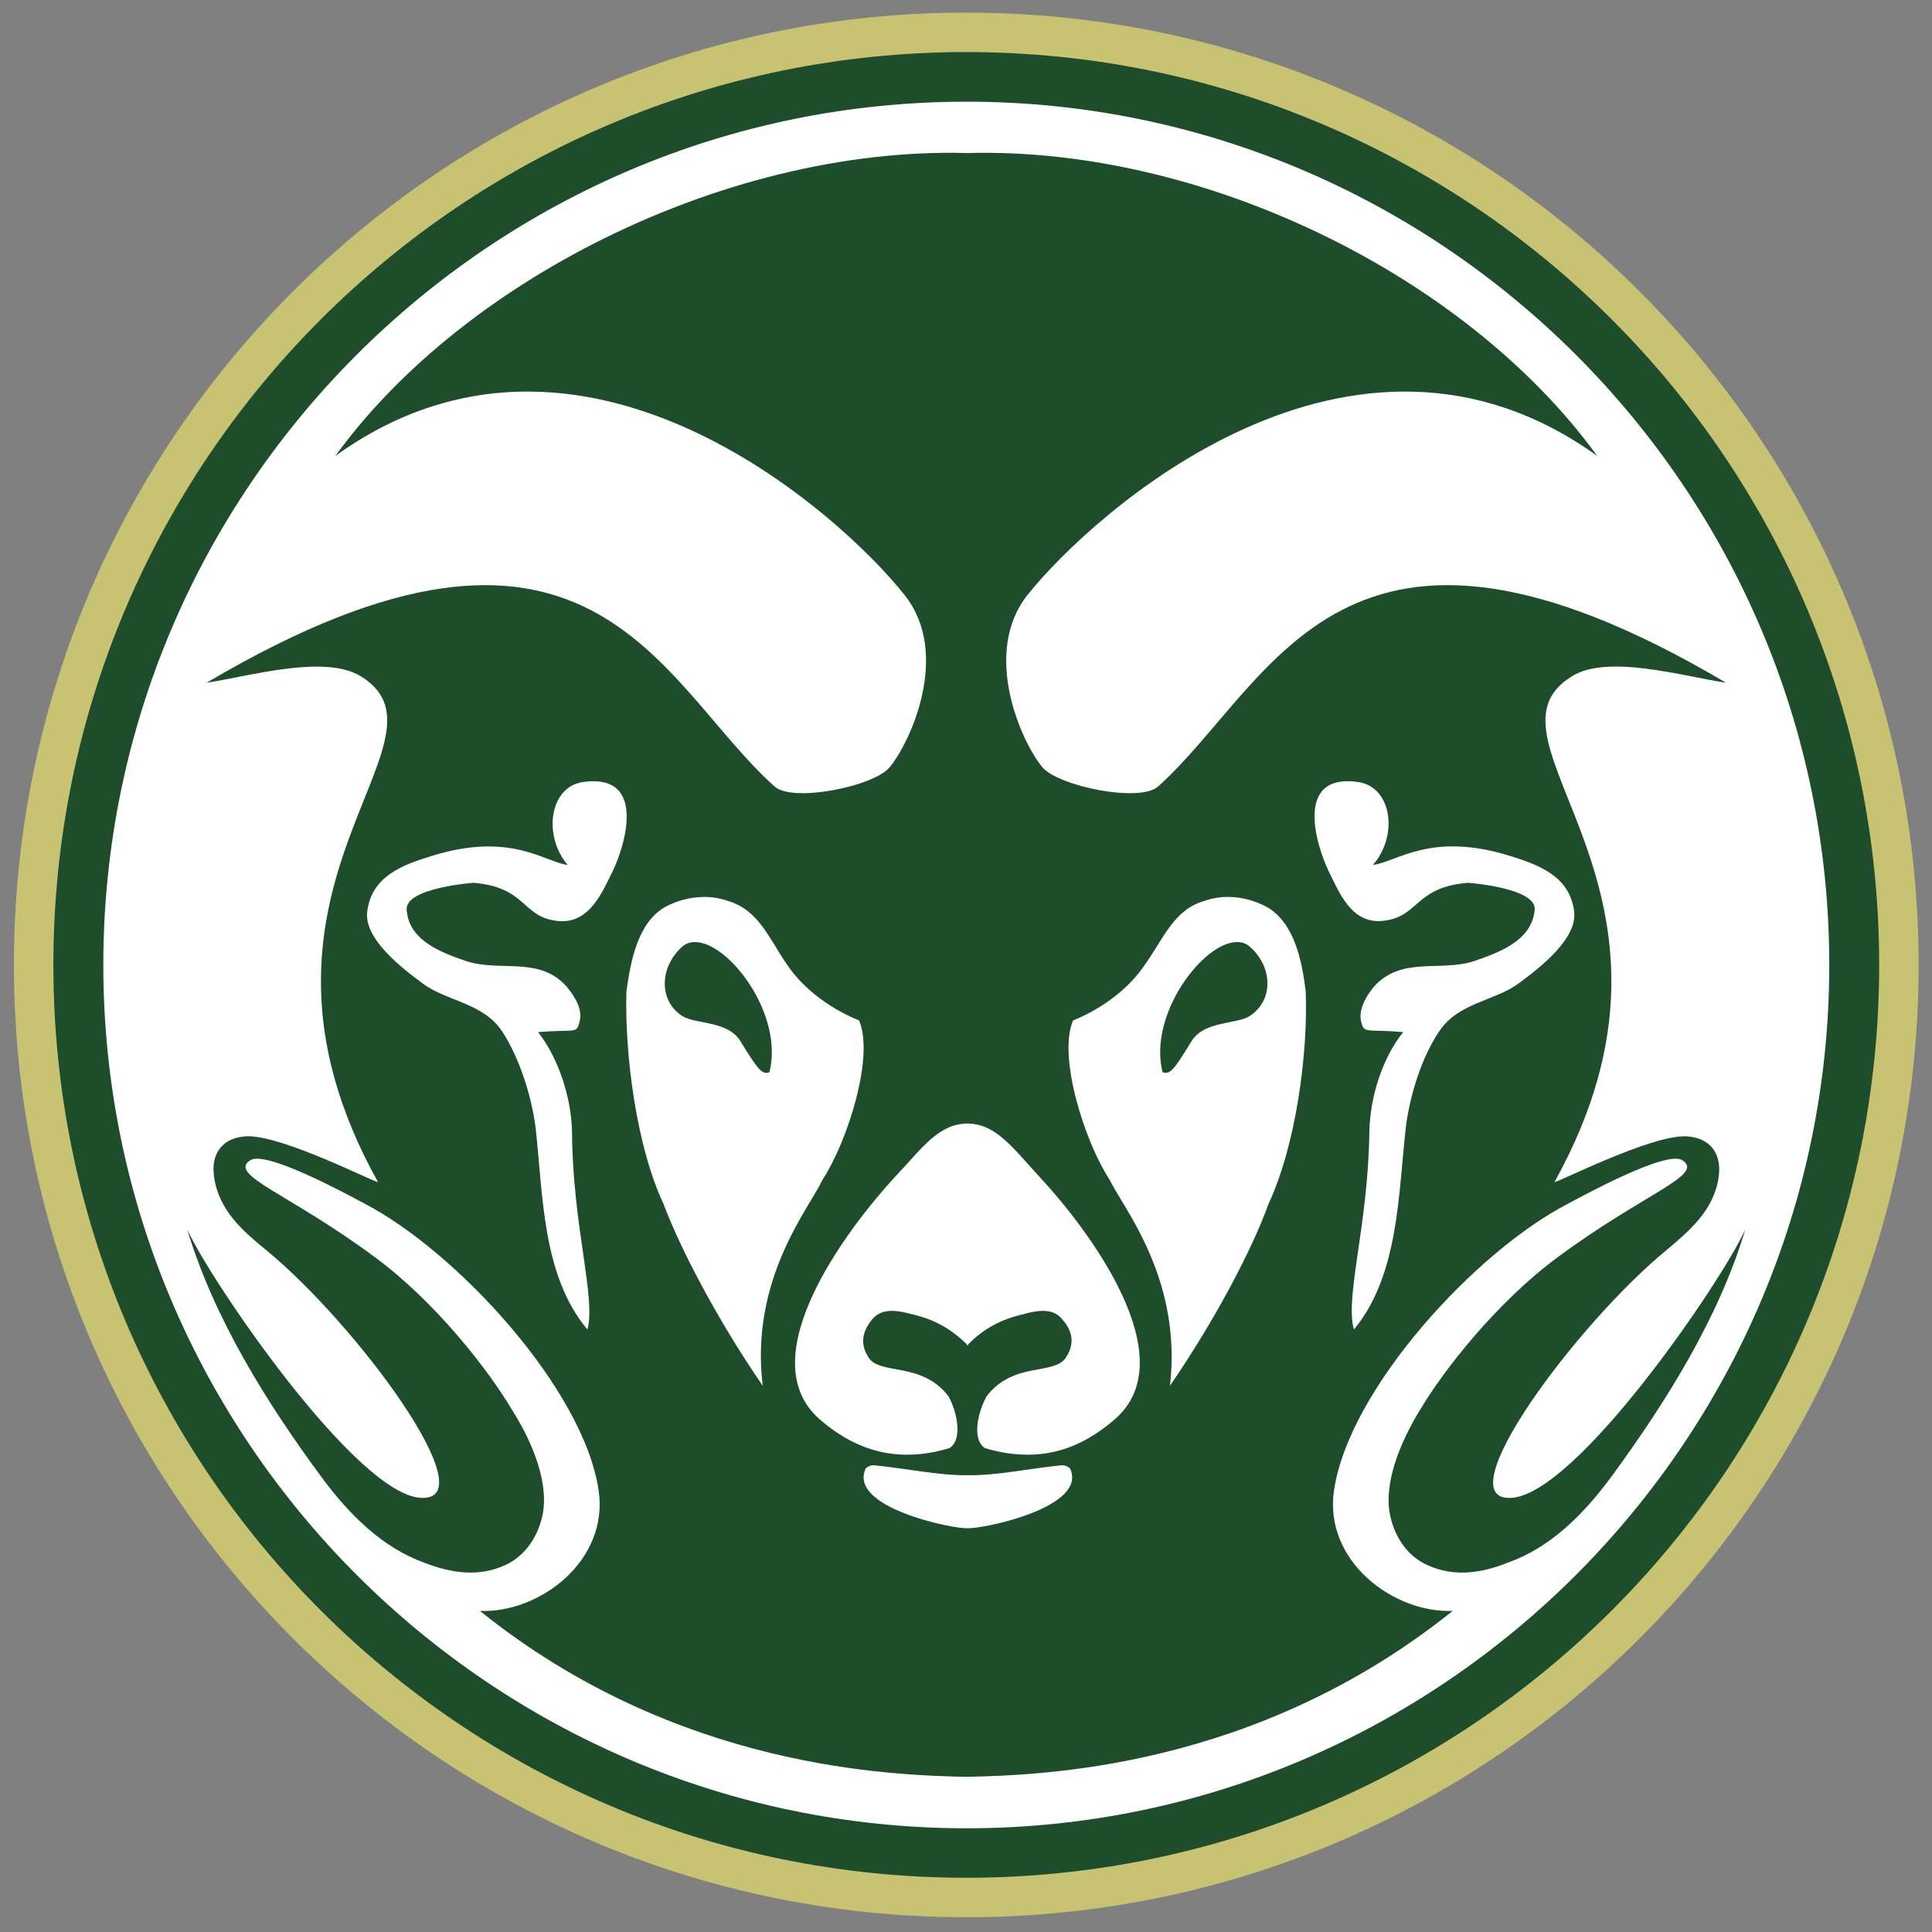 <svg height="70pt" viewBox="0 0 70 70" width="70pt" xmlns="http://www.w3.org/2000/svg"><rect x="0" y="0" width="70" height="70" fill="#808080" stroke="none"/><path d="m69.516 34.961c0 19.059-15.449 34.504-34.508 34.504-19.055 0-34.504-15.445-34.504-34.504 0-19.055 15.449-34.504 34.504-34.504 19.059 0 34.508 15.449 34.508 34.504" fill="#c8c372"/><path d="m68.086 34.961c0 18.27-14.809 33.074-33.078 33.074-18.266 0-33.074-14.805-33.074-33.074 0-18.266 14.809-33.074 33.074-33.074 18.27 0 33.078 14.809 33.078 33.074" fill="#1e4d2b"/><path d="m35.02 3.684c-17.238 0-31.277 14.043-31.277 31.277 0 17.215 14.043 31.281 31.277 31.281 17.215 0 31.258-14.062 31.258-31.281 0-17.234-14.043-31.277-31.258-31.277" fill="#fff"/><path d="m58.379 53.508c-1.039 1.41-2.23 2.57-3.746 3.109-.949.379-1.941.535-2.914.09-.762-.336-1.242-1.098-1.379-1.949-.176-1.25.523-2.727 1.133-3.711.836-1.406 2.754-3.863 4.965-5.496 3.141-2.328 5.332-2.977 4.52-3.512-.566-.379-3.543 1.254-4.133 1.566-3.344 1.723-7.949 6.707-8.492 10.398-.375 2.543 2.141 4.449 4.301 4.363-7.176 5.762-14.988 5.949-17.605 6.012h-.023c-2.641-.062-10.469-.258-17.617-6.012 2.16.09 4.676-1.82 4.301-4.363-.543-3.691-5.172-8.676-8.488-10.398-.59-.312-3.57-1.945-4.137-1.566-.812.535 1.379 1.184 4.52 3.512 2.211 1.633 4.109 4.09 4.945 5.496.629.984 1.332 2.461 1.152 3.711-.137.852-.633 1.613-1.379 1.949-.973.445-1.965.289-2.938-.09-1.488-.539-2.684-1.699-3.723-3.109-1.965-2.66-3.883-5.723-4.859-8.965.836 1.855 6.121 9.613 8.469 9.727 2.414.133-2.348-6.305-5.621-8.988-.793-.648-1.695-1.41-1.871-2.617-.141-.875.312-1.453 1.172-1.496 1.309-.047 4.719 1.719 4.762 1.656-5.914-10.621 3.141-15.988-.605-18.312-1.312-.828-4.086 0-5.602.223 13.934-8.227 16.367-.02 20.57 3.754.656.605 3.613 0 4.176-.691.746-.895 2.234-4.113.543-6.238-2.336-2.957-11.734-11.441-20.625-5.043 2.164-2.98 5.426-5.672 9.324-7.672 4.391-2.25 9.203-3.422 13.547-3.301h.023c8.523-.234 18.059 4.41 22.824 10.973-8.91-6.398-18.285 2.086-20.645 5.043-1.672 2.121-.203 5.344.543 6.238.586.691 3.543 1.297 4.199.691 4.199-3.777 6.641-11.98 20.57-3.754-1.512-.223-4.312-1.055-5.598-.223-3.75 2.324 5.281 7.691-.613 18.309.047.066 3.457-1.699 4.766-1.652.859.043 1.312.621 1.176 1.496-.18 1.207-1.105 1.969-1.875 2.617-3.273 2.684-8.039 9.121-5.645 8.988 2.371-.113 7.656-7.871 8.488-9.727-.969 3.242-2.91 6.305-4.855 8.965zm0 0" fill="#1e4d2b"/><path d="m48.844 28.305c-1.793-.023-1.211 2.188-.707 3.254.359.719.805 1.902 1.922 1.809 1.367-.109 1.16-1.227 3.133-1.383 0 0 2.457.18 2.414.961-.09 1.164-1.367 1.586-2.191 1.875-1.23.406-2.641-.195-3.645.941-.312.379-.559.852-.449 1.273.113.426.16.246 1.52.359-.758.938-1.207 2.371-1.227 3.625-.043 3.375-.895 5.988-.559 7.152 1.633-1.969 1.609-4.941 1.879-7.312.152-1.23.602-2.594 1.207-3.484.691-1.055 2.012-1.098 2.883-1.746.828-.605 2.121-1.633 2.012-2.594-.156-1.297-1.297-1.699-2.301-2.016-2.91-.914-4.137.227-4.988.316.918-1.051.691-2.797-.512-2.996-.141-.023-.27-.035-.391-.035zm-27.367 0c-.117 0-.25.012-.391.035-1.188.203-1.41 1.949-.52 2.996-.824-.09-2.055-1.23-4.961-.312-1.004.312-2.145.715-2.301 2.012-.113.961 1.184 1.988 2.008 2.594.852.648 2.195.695 2.887 1.746.582.891 1.051 2.254 1.207 3.484.27 2.375.223 5.344 1.879 7.312.312-1.164-.539-3.777-.559-7.152-.023-1.254-.492-2.684-1.23-3.625 1.363-.109 1.387.07 1.496-.355.133-.426-.133-.895-.445-1.273-.984-1.141-2.391-.539-3.645-.941-.828-.289-2.102-.715-2.168-1.875-.043-.785 2.414-.965 2.414-.965 1.969.156 1.742 1.273 3.105 1.387 1.121.09 1.59-1.094 1.949-1.812.504-1.066 1.082-3.277-.727-3.254zm23.062 4.191c-.293-.004-.59.039-.875.137-1.137.316-1.496 1.363-2.172 2.301-.645.984-1.719 1.68-2.613 2.039-.559 1.293.406 4.359 1.32 5.766.512 1.051 2.637 3.602 2.191 7.469 1.676-2.438 3.016-5.031 3.574-6.598.984-2.102 1.434-5.434 1.344-7.691-.133-1.094-.402-2.48-1.41-3.059-.391-.211-.867-.352-1.355-.363zm-19.078.004c-.488.008-.969.148-1.359.359-1.004.578-1.25 1.965-1.406 3.059-.066 2.258.355 5.594 1.34 7.691.582 1.566 1.922 4.16 3.598 6.598-.469-3.867 1.68-6.418 2.172-7.469.914-1.406 1.879-4.473 1.32-5.766-.895-.359-1.969-1.055-2.621-2.039-.648-.938-1.023-1.984-2.164-2.301-.285-.098-.582-.141-.879-.133zm9.574 8.203v.004c-1.066.023-1.645.926-2.637 1.965-1.723 1.879-5.258 6.551-2.684 8.766 1.137.98 2.637 1.652 4.695 1.027.512-.359.223-1.41-.047-1.879-.961-1.254-2.457-.758-2.883-1.387-.402-.602-.133-1.074.109-1.383.359-.449.941-.336 1.434-.203.871.195 1.465.562 2.012 1.098v.039c.008-.004.016-.012.02-.016.008.004.016.012.023.016v-.039c.527-.535 1.141-.902 2.012-1.098.473-.133 1.074-.246 1.41.203.27.309.516.781.113 1.383-.426.629-1.902.133-2.863 1.387-.266.469-.582 1.52-.07 1.879 2.082.625 3.559-.047 4.695-1.027 2.598-2.215-.938-6.887-2.68-8.766-.969-1.039-1.574-1.941-2.617-1.965v-.004c-.008 0-.016.004-.023.004zm-3.418 12.387c-.148.012-.25.113-.25.113-.66 1.414 3.145 2.195 3.691 2.168.547.027 4.375-.754 3.711-2.168 0 0-.137-.133-.316-.113-1.133.113-2.379.379-3.383.359-1.004.02-2.254-.246-3.387-.359-.023-.004-.047-.004-.066 0zm0 0" fill="#fff"/><path d="m44.832 34.133c-1.215-.023-3.238 2.605-2.711 4.715.27.09.406-.066 1.031-1.094.465-.781 1.609-.625 2.121-.938.875-.562.848-1.77.023-2.504-.133-.121-.289-.18-.465-.18zm-19.664 0c-.176 0-.332.059-.465.18-.805.734-.848 1.941.023 2.504.535.312 1.676.156 2.121.941.633 1.027.766 1.18 1.031 1.09.531-2.109-1.492-4.738-2.711-4.715zm0 0" fill="#1e4d2b"/></svg>